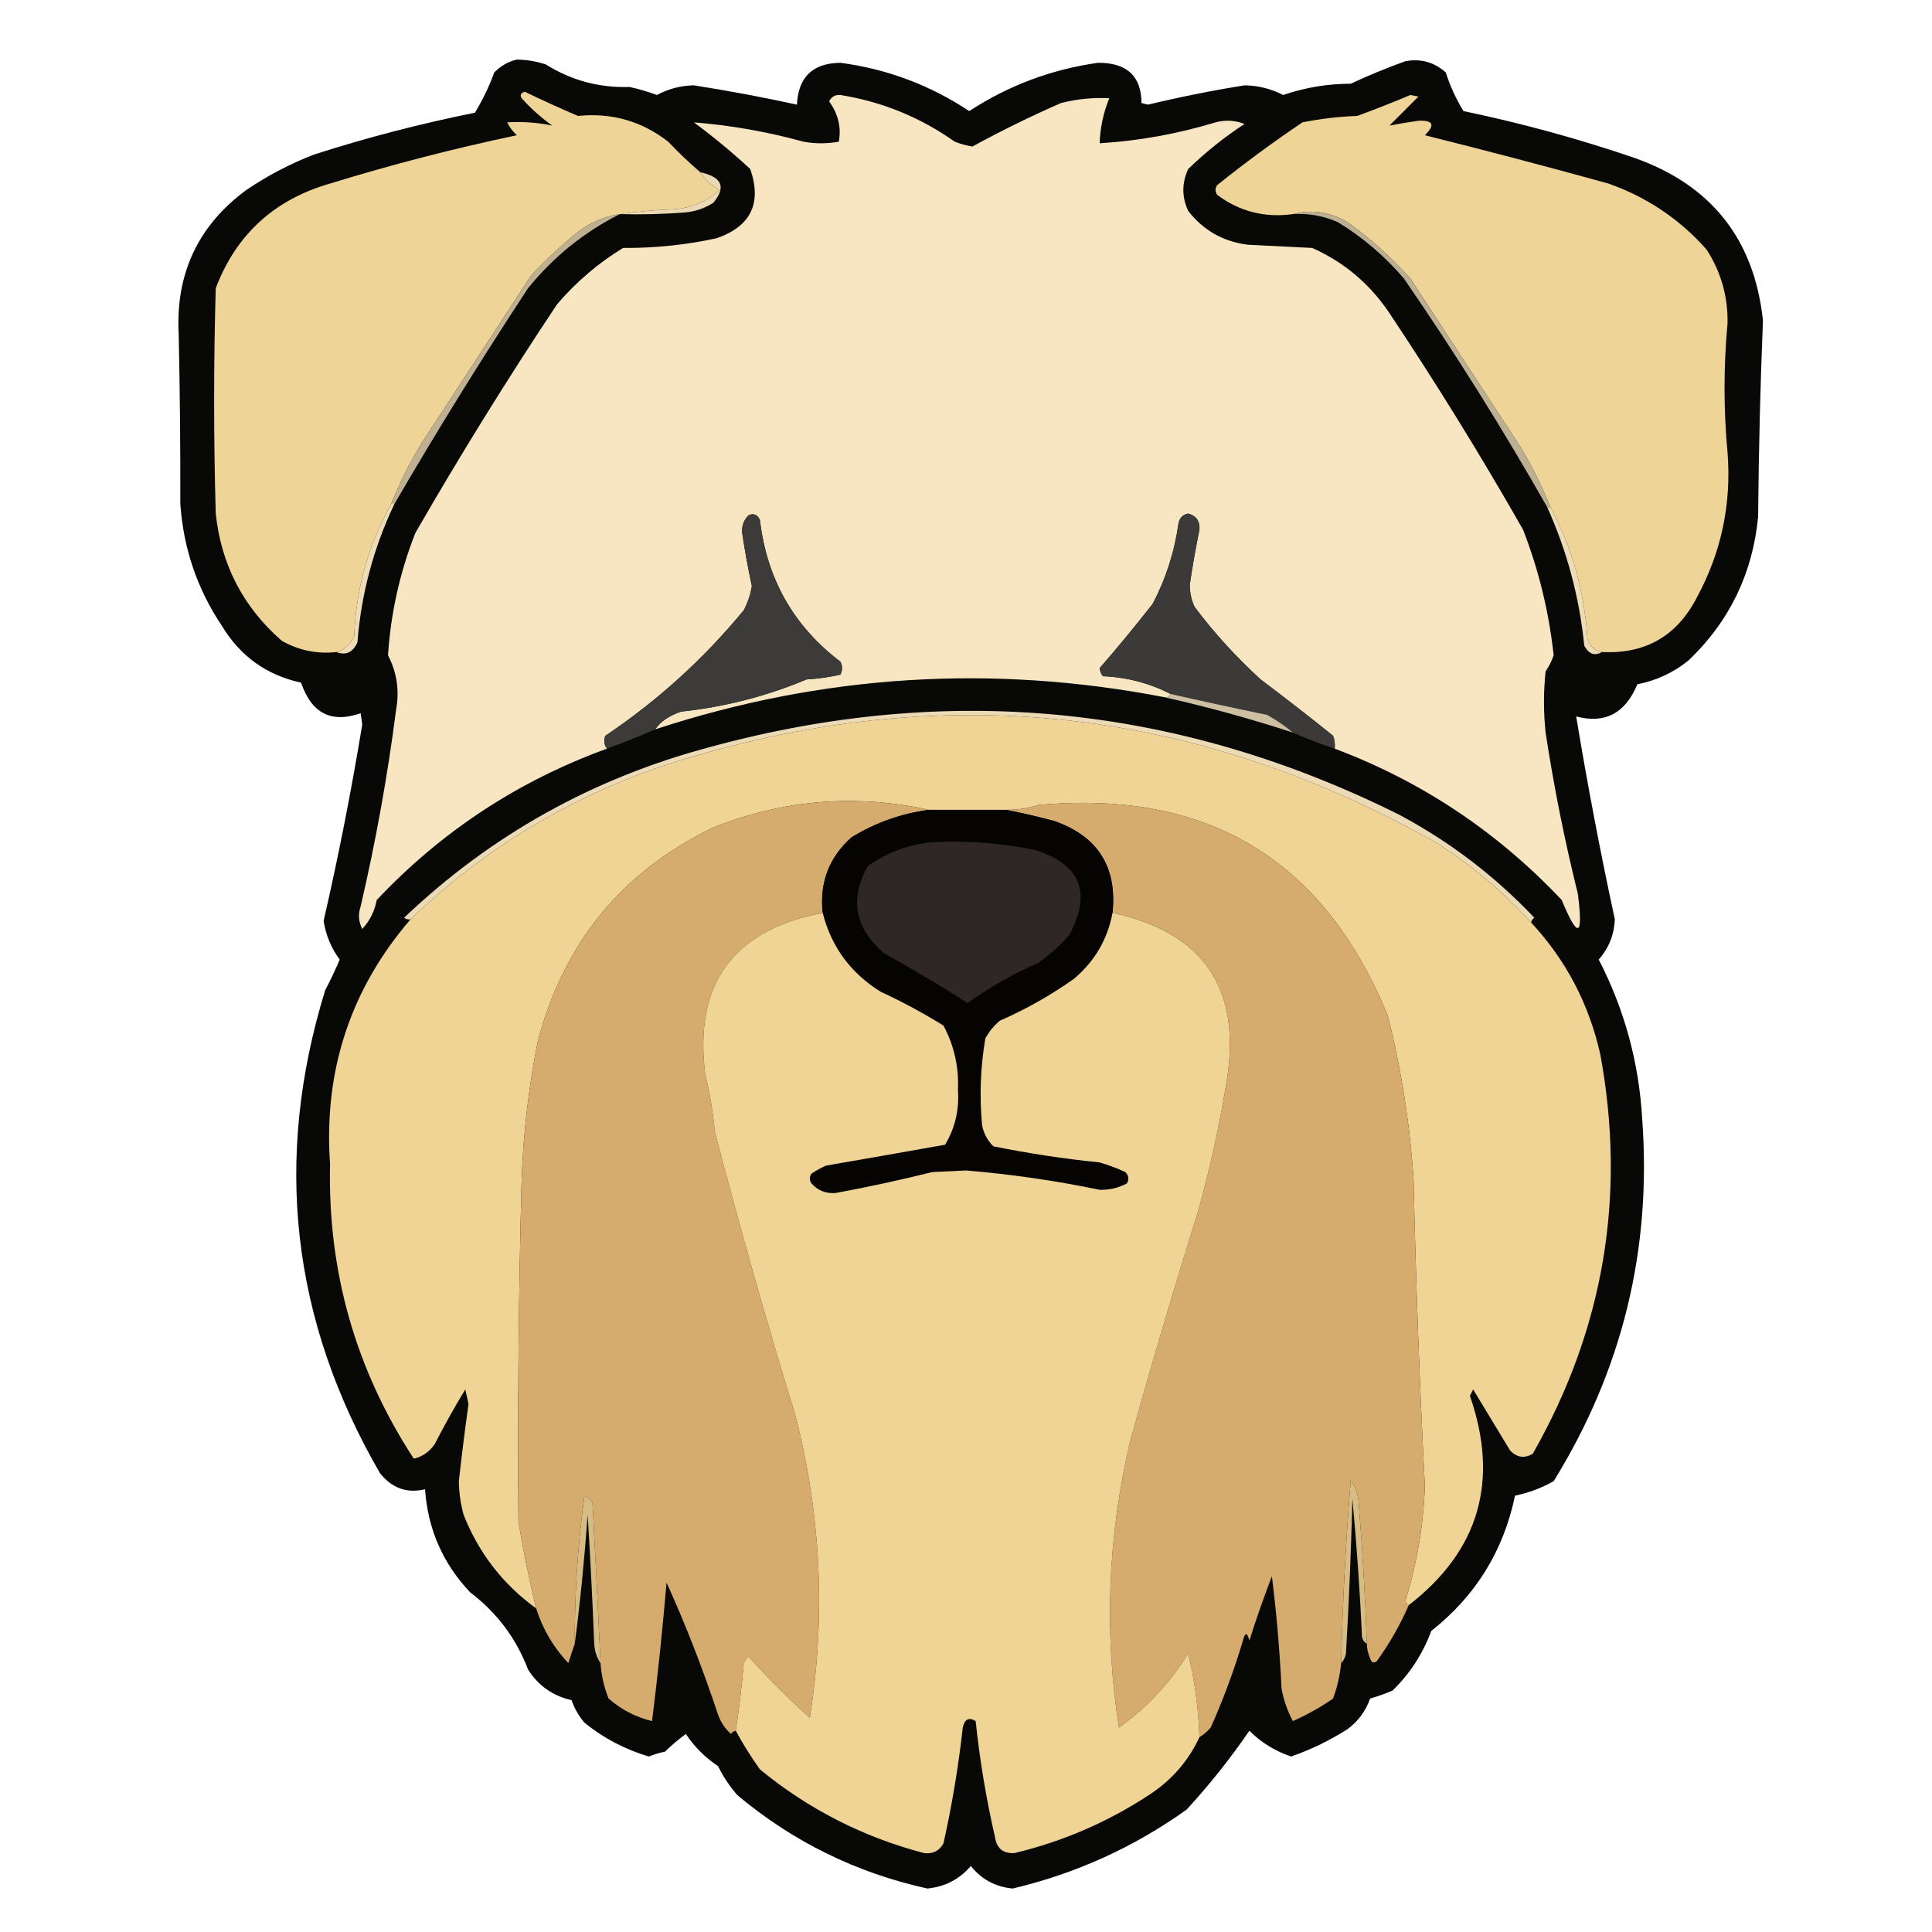 <?xml version="1.0" encoding="UTF-8"?>
<!DOCTYPE svg PUBLIC "-//W3C//DTD SVG 1.1//EN" "http://www.w3.org/Graphics/SVG/1.1/DTD/svg11.dtd">
<svg xmlns="http://www.w3.org/2000/svg" version="1.1" width="600px" height="600px" style="shape-rendering:geometricPrecision; text-rendering:geometricPrecision; image-rendering:optimizeQuality; fill-rule:evenodd; clip-rule:evenodd" xmlns:xlink="http://www.w3.org/1999/xlink">
<g><path style="opacity:0.976" fill="#030302" d="M 160.5,18.5 C 163.568,18.547 166.568,19.047 169.5,20C 177.456,24.985 186.123,27.319 195.5,27C 198.393,27.631 201.226,28.464 204,29.5C 207.595,27.579 211.429,26.579 215.5,26.5C 226.236,28.185 236.903,30.185 247.5,32.5C 247.897,23.937 252.397,19.603 261,19.5C 275.517,21.429 288.851,26.429 301,34.5C 313.179,26.55 326.512,21.55 341,19.5C 349.953,19.463 354.453,23.63 354.5,32C 355.167,32.167 355.833,32.333 356.5,32.5C 366.43,30.114 376.43,28.114 386.5,26.5C 390.744,26.561 394.744,27.561 398.5,29.5C 405.288,27.183 412.288,26.016 419.5,26C 425.053,23.39 430.719,21.057 436.5,19C 441.239,18.135 445.406,19.302 449,22.5C 450.357,26.746 452.19,30.746 454.5,34.5C 472.459,38.24 490.125,43.073 507.5,49C 531.462,57.458 544.796,74.291 547.5,99.5C 546.678,119.79 546.178,140.123 546,160.5C 544.305,178.055 537.138,192.888 524.5,205C 519.821,208.839 514.488,211.339 508.5,212.5C 504.762,221.532 498.429,224.865 489.5,222.5C 492.983,243.582 496.983,264.582 501.5,285.5C 501.299,290.272 499.633,294.439 496.5,298C 504.499,313.493 508.999,329.993 510,347.5C 512.987,388.05 503.82,425.55 482.5,460C 478.768,462.104 474.768,463.604 470.5,464.5C 466.923,481.654 458.257,495.654 444.5,506.5C 441.882,513.571 437.882,519.737 432.5,525C 430.222,525.986 427.889,526.82 425.5,527.5C 424.14,531.363 421.807,534.53 418.5,537C 412.978,540.511 407.144,543.345 401,545.5C 396.038,543.852 391.705,541.186 388,537.5C 382.101,546.122 375.601,554.289 368.5,562C 352.138,573.679 334.138,581.846 314.5,586.5C 309.136,585.986 304.802,583.653 301.5,579.5C 297.976,583.625 293.476,585.959 288,586.5C 265.875,581.604 246.209,571.937 229,557.5C 226.608,554.772 224.608,551.772 223,548.5C 218.978,545.811 215.645,542.478 213,538.5C 210.735,540.167 208.569,542 206.5,544C 204.782,544.346 203.115,544.846 201.5,545.5C 194.117,543.309 187.451,539.809 181.5,535C 179.734,532.904 178.401,530.571 177.5,528C 171.69,526.68 167.19,523.513 164,518.5C 160.309,508.803 154.309,500.803 146,494.5C 137.533,485.56 132.867,474.894 132,462.5C 126.375,463.845 121.708,462.179 118,457.5C 90.475,409.964 84.808,359.964 101,307.5C 102.636,304.394 104.136,301.227 105.5,298C 102.872,294.463 101.206,290.463 100.5,286C 105.141,265.794 109.141,245.461 112.5,225C 112.333,223.833 112.167,222.667 112,221.5C 102.895,224.696 96.728,221.53 93.5,212C 82.853,209.693 74.686,203.859 69,194.5C 61.292,183.045 56.959,170.379 56,156.5C 56.041,138.987 55.874,121.487 55.5,104C 54.451,85.107 61.451,70.107 76.5,59C 83.058,54.554 90.058,50.887 97.5,48C 113.919,42.729 130.585,38.395 147.5,35C 149.922,30.99 151.922,26.824 153.5,22.5C 155.525,20.436 157.858,19.102 160.5,18.5 Z"/></g>
<g><path style="opacity:1" fill="#eed496" d="M 217.5,53.5 C 219.004,55.836 221.004,57.669 223.5,59C 219.531,62.548 214.865,64.548 209.5,65C 203.652,65.173 197.985,65.673 192.5,66.5C 187.772,67.192 183.439,69.025 179.5,72C 174.313,76.189 169.48,80.689 165,85.5C 153.667,102.833 142.333,120.167 131,137.5C 127.274,143.619 124.107,149.952 121.5,156.5C 114.421,169.138 110.587,182.804 110,197.5C 108.945,200.056 107.112,201.723 104.5,202.5C 98.437,203.162 92.77,201.996 87.5,199C 75.518,188.538 68.685,175.371 67,159.5C 66.333,136.167 66.333,112.833 67,89.5C 73.347,72.825 85.18,61.992 102.5,57C 121.657,51.105 140.99,46.105 160.5,42C 159.257,40.846 158.257,39.512 157.5,38C 162.257,37.709 166.924,38.042 171.5,39C 168.035,36.537 164.869,33.704 162,30.5C 161.409,29.517 161.743,28.85 163,28.5C 168.441,31.137 173.941,33.637 179.5,36C 189.971,34.949 199.305,37.615 207.5,44C 210.703,47.371 214.036,50.538 217.5,53.5 Z"/></g>
<g><path style="opacity:1" fill="#eed496" d="M 497.5,202.5 C 495.248,202.084 493.748,200.751 493,198.5C 492.1,183.884 488.266,170.218 481.5,157.5C 478.872,150.91 475.705,144.577 472,138.5C 460.667,121.167 449.333,103.833 438,86.5C 432.096,79.926 425.596,74.092 418.5,69C 413.003,65.784 407.337,64.95 401.5,66.5C 392.751,67.688 384.918,65.688 378,60.5C 377.333,59.5 377.333,58.5 378,57.5C 386.531,50.643 395.364,44.143 404.5,38C 410.103,36.876 415.769,36.21 421.5,36C 427.068,33.964 432.568,31.798 438,29.5C 438.833,29.667 439.667,29.833 440.5,30C 437.5,33 434.5,36 431.5,39C 434.395,38.439 437.395,37.939 440.5,37.5C 445.121,37.31 445.788,38.81 442.5,42C 461.484,46.735 480.484,51.735 499.5,57C 511.482,61.233 521.649,68.067 530,77.5C 534.503,84.514 536.67,92.181 536.5,100.5C 535.262,113.831 535.262,127.164 536.5,140.5C 537.752,156.5 534.585,171.5 527,185.5C 520.824,197.505 510.99,203.172 497.5,202.5 Z"/></g>
<g><path style="opacity:1" fill="#f7e6c1" d="M 414.5,232.5 C 414.657,231.127 414.49,229.793 414,228.5C 406.59,222.546 399.09,216.713 391.5,211C 383.928,204.099 377.095,196.599 371,188.5C 369.978,186.298 369.478,183.965 369.5,181.5C 370.338,175.812 371.338,170.145 372.5,164.5C 372.694,161.864 371.528,160.197 369,159.5C 367.347,159.82 366.347,160.82 366,162.5C 364.778,171.282 362.111,179.616 358,187.5C 352.657,194.339 347.157,201.005 341.5,207.5C 341.608,208.442 341.941,209.275 342.5,210C 349.926,210.31 356.926,212.144 363.5,215.5C 363.158,216.338 362.492,216.672 361.5,216.5C 307.963,206.181 255.296,209.515 203.5,226.5C 205.065,224.121 207.732,222.287 211.5,221C 225.007,219.566 238.007,216.233 250.5,211C 254.089,210.793 257.589,210.293 261,209.5C 261.667,208.167 261.667,206.833 261,205.5C 246.48,194.472 238.147,179.805 236,161.5C 235.275,159.842 234.108,159.342 232.5,160C 230.993,161.473 230.326,163.307 230.5,165.5C 231.307,171.033 232.307,176.533 233.5,182C 233.066,184.634 232.233,187.134 231,189.5C 218.564,204.603 204.231,217.603 188,228.5C 187.421,229.928 187.588,231.262 188.5,232.5C 160.905,242.541 137.071,258.207 117,279.5C 116.35,282.965 114.85,285.965 112.5,288.5C 111.353,286.235 111.186,283.902 112,281.5C 116.695,261.358 120.362,241.025 123,220.5C 124.109,214.521 123.276,208.854 120.5,203.5C 121.365,190.334 124.199,177.667 129,165.5C 142.915,141.33 157.582,117.664 173,94.5C 178.951,87.542 185.785,81.709 193.5,77C 203.306,77.074 212.973,76.074 222.5,74C 233.167,70.335 236.667,63.168 233,52.5C 227.397,47.316 221.564,42.483 215.5,38C 226.977,38.913 238.31,40.913 249.5,44C 253.167,44.667 256.833,44.667 260.5,44C 261.308,39.553 260.308,35.386 257.5,31.5C 258.171,30.054 259.338,29.387 261,29.5C 273.975,31.601 285.808,36.434 296.5,44C 298.278,44.704 300.112,45.204 302,45.5C 310.939,40.614 320.105,36.114 329.5,32C 334.42,30.75 339.42,30.25 344.5,30.5C 342.677,34.974 341.677,39.64 341.5,44.5C 353.723,43.74 365.723,41.574 377.5,38C 380.554,37.179 383.554,37.345 386.5,38.5C 380.256,42.569 374.423,47.236 369,52.5C 367,56.833 367,61.167 369,65.5C 373.712,71.542 379.879,75.042 387.5,76C 394.167,76.333 400.833,76.667 407.5,77C 417.11,81.269 424.943,87.769 431,96.5C 445.793,118.637 459.793,141.304 473,164.5C 477.88,177.062 481.047,190.062 482.5,203.5C 481.909,205.266 481.076,206.933 480,208.5C 479.333,214.833 479.333,221.167 480,227.5C 482.563,244.316 485.896,260.982 490,277.5C 491.755,291.095 490.088,291.762 485,279.5C 465.033,258.337 441.533,242.67 414.5,232.5 Z"/></g>
<g><path style="opacity:1" fill="#ead9b4" d="M 217.5,53.5 C 224.253,54.959 225.586,58.126 221.5,63C 218.754,64.75 215.754,65.75 212.5,66C 205.842,66.5 199.175,66.666 192.5,66.5C 197.985,65.673 203.652,65.173 209.5,65C 214.865,64.548 219.531,62.548 223.5,59C 221.004,57.669 219.004,55.836 217.5,53.5 Z"/></g>
<g><path style="opacity:1" fill="#bdaf91" d="M 401.5,66.5 C 407.337,64.95 413.003,65.784 418.5,69C 425.596,74.092 432.096,79.926 438,86.5C 449.333,103.833 460.667,121.167 472,138.5C 475.705,144.577 478.872,150.91 481.5,157.5C 481.167,157.5 480.833,157.5 480.5,157.5C 466.682,133.185 451.849,109.519 436,86.5C 430.049,79.542 423.215,73.709 415.5,69C 411.037,67.025 406.371,66.192 401.5,66.5 Z"/></g>
<g><path style="opacity:1" fill="#beb091" d="M 192.5,66.5 C 181.426,72.059 171.926,79.726 164,89.5C 149.546,111.453 135.712,133.787 122.5,156.5C 122.167,156.5 121.833,156.5 121.5,156.5C 124.107,149.952 127.274,143.619 131,137.5C 142.333,120.167 153.667,102.833 165,85.5C 169.48,80.689 174.313,76.189 179.5,72C 183.439,69.025 187.772,67.192 192.5,66.5 Z"/></g>
<g><path style="opacity:1" fill="#3c3b39" d="M 203.5,226.5 C 198.639,228.643 193.639,230.643 188.5,232.5C 187.588,231.262 187.421,229.928 188,228.5C 204.231,217.603 218.564,204.603 231,189.5C 232.233,187.134 233.066,184.634 233.5,182C 232.307,176.533 231.307,171.033 230.5,165.5C 230.326,163.307 230.993,161.473 232.5,160C 234.108,159.342 235.275,159.842 236,161.5C 238.147,179.805 246.48,194.472 261,205.5C 261.667,206.833 261.667,208.167 261,209.5C 257.589,210.293 254.089,210.793 250.5,211C 238.007,216.233 225.007,219.566 211.5,221C 207.732,222.287 205.065,224.121 203.5,226.5 Z"/></g>
<g><path style="opacity:1" fill="#3c3a39" d="M 414.5,232.5 C 410.007,231.006 405.673,229.34 401.5,227.5C 399.073,225.442 396.407,223.609 393.5,222C 383.468,219.939 373.468,217.773 363.5,215.5C 356.926,212.144 349.926,210.31 342.5,210C 341.941,209.275 341.608,208.442 341.5,207.5C 347.157,201.005 352.657,194.339 358,187.5C 362.111,179.616 364.778,171.282 366,162.5C 366.347,160.82 367.347,159.82 369,159.5C 371.528,160.197 372.694,161.864 372.5,164.5C 371.338,170.145 370.338,175.812 369.5,181.5C 369.478,183.965 369.978,186.298 371,188.5C 377.095,196.599 383.928,204.099 391.5,211C 399.09,216.713 406.59,222.546 414,228.5C 414.49,229.793 414.657,231.127 414.5,232.5 Z"/></g>
<g><path style="opacity:1" fill="#eedcb7" d="M 480.5,157.5 C 480.833,157.5 481.167,157.5 481.5,157.5C 488.266,170.218 492.1,183.884 493,198.5C 493.748,200.751 495.248,202.084 497.5,202.5C 495.243,203.803 493.41,203.136 492,200.5C 490.503,185.508 486.669,171.175 480.5,157.5 Z"/></g>
<g><path style="opacity:1" fill="#eedcb6" d="M 121.5,156.5 C 121.833,156.5 122.167,156.5 122.5,156.5C 116.023,170.073 112.189,184.407 111,199.5C 109.557,202.647 107.391,203.647 104.5,202.5C 107.112,201.723 108.945,200.056 110,197.5C 110.587,182.804 114.421,169.138 121.5,156.5 Z"/></g>
<g><path style="opacity:1" fill="#cdbfa1" d="M 363.5,215.5 C 373.468,217.773 383.468,219.939 393.5,222C 396.407,223.609 399.073,225.442 401.5,227.5C 388.231,223.174 374.898,219.508 361.5,216.5C 362.492,216.672 363.158,216.338 363.5,215.5 Z"/></g>
<g><path style="opacity:1" fill="#efd496" d="M 475.5,286.5 C 486.317,298.129 493.483,311.795 497,327.5C 505.081,371.425 498.081,412.758 476,451.5C 473.408,452.982 471.075,452.648 469,450.5C 465.152,444.131 461.319,437.798 457.5,431.5C 457.167,432.167 456.833,432.833 456.5,433.5C 465.676,459.952 459.342,481.618 437.5,498.5C 436.903,498.265 436.57,497.765 436.5,497C 440.074,485.441 442.074,473.608 442.5,461.5C 440.863,429.852 439.697,398.185 439,366.5C 437.885,349.241 435.218,332.241 431,315.5C 411.203,267.002 375.036,245.168 322.5,250C 319.243,251.043 315.91,251.543 312.5,251.5C 304.5,251.5 296.5,251.5 288.5,251.5C 265.621,246.506 243.288,248.339 221.5,257C 193.145,270.7 174.978,292.866 167,323.5C 164.163,337.696 162.497,352.029 162,366.5C 161.049,401.831 160.715,437.164 161,472.5C 162.515,481.576 164.349,490.576 166.5,499.5C 156.222,492.047 148.722,482.381 144,470.5C 143.044,467.07 142.544,463.57 142.5,460C 143.39,451.99 144.39,443.99 145.5,436C 145.167,434.5 144.833,433 144.5,431.5C 141.133,437.039 137.966,442.706 135,448.5C 133.26,450.954 131.093,452.454 128.5,453C 110.406,425.276 101.74,394.776 102.5,361.5C 100.479,332.566 108.812,307.232 127.5,285.5C 150.669,263.236 177.669,247.069 208.5,237C 291.571,210.773 370.904,219.107 446.5,262C 457.263,268.934 466.929,277.101 475.5,286.5 Z"/></g>
<g><path style="opacity:1" fill="#ebdab5" d="M 475.5,286.5 C 466.929,277.101 457.263,268.934 446.5,262C 370.904,219.107 291.571,210.773 208.5,237C 177.669,247.069 150.669,263.236 127.5,285.5C 126.761,285.631 126.094,285.464 125.5,285C 152.455,259.345 184.121,241.678 220.5,232C 294.536,211.819 365.869,218.819 434.5,253C 450.206,261.365 464.206,272.032 476.5,285C 475.944,285.383 475.611,285.883 475.5,286.5 Z"/></g>
<g><path style="opacity:1" fill="#d6ac6e" d="M 288.5,251.5 C 279.999,252.613 271.999,255.447 264.5,260C 257.478,266.225 254.478,274.059 255.5,283.5C 227.655,288.832 215.488,305.498 219,333.5C 220.432,339.426 221.432,345.426 222,351.5C 229.705,381.031 238.038,410.364 247,439.5C 254.981,470.53 256.481,501.863 251.5,533.5C 244.806,527.473 238.473,521.14 232.5,514.5C 231.808,515.025 231.308,515.692 231,516.5C 230.383,523.535 229.549,530.535 228.5,537.5C 227.883,537.611 227.383,537.944 227,538.5C 225.171,536.844 223.837,534.844 223,532.5C 218.151,517.937 212.818,504.27 207,491.5C 205.716,506.527 204.216,520.86 202.5,534.5C 197.44,533.279 192.94,530.946 189,527.5C 187.594,523.969 186.76,520.302 186.5,516.5C 185.739,499.834 184.906,483.168 184,466.5C 183.311,465.643 182.478,464.977 181.5,464.5C 179.422,479.755 178.422,495.088 178.5,510.5C 177.835,512.369 177.169,514.369 176.5,516.5C 171.896,511.632 168.563,505.966 166.5,499.5C 164.349,490.576 162.515,481.576 161,472.5C 160.715,437.164 161.049,401.831 162,366.5C 162.497,352.029 164.163,337.696 167,323.5C 174.978,292.866 193.145,270.7 221.5,257C 243.288,248.339 265.621,246.506 288.5,251.5 Z"/></g>
<g><path style="opacity:1" fill="#d6ac6e" d="M 437.5,498.5 C 434.829,504.644 431.496,510.477 427.5,516C 426.517,516.591 425.85,516.257 425.5,515C 424.852,513.56 424.519,512.06 424.5,510.5C 423.999,496.151 423.166,481.817 422,467.5C 421.904,464.549 421.071,461.882 419.5,459.5C 417.963,478.47 416.963,497.47 416.5,516.5C 416.143,520.263 415.31,523.93 414,527.5C 410.076,530.213 405.909,532.547 401.5,534.5C 399.84,531.353 398.673,528.02 398,524.5C 397.441,512.785 396.441,501.118 395,489.5C 392.469,496.091 390.136,502.758 388,509.5C 387.333,506.833 386.667,506.833 386,509.5C 383.257,518.731 379.923,527.731 376,536.5C 374.961,537.71 373.794,538.71 372.5,539.5C 372.21,530.628 371.043,521.962 369,513.5C 363.4,522.601 356.233,530.268 347.5,536.5C 342.846,506.832 344.012,477.165 351,447.5C 357.603,423.693 364.603,400.026 372,376.5C 375.767,362.997 378.767,349.33 381,335.5C 385.569,306.911 373.735,289.577 345.5,283.5C 346.964,269.257 340.964,259.757 327.5,255C 322.404,253.64 317.404,252.474 312.5,251.5C 315.91,251.543 319.243,251.043 322.5,250C 375.036,245.168 411.203,267.002 431,315.5C 435.218,332.241 437.885,349.241 439,366.5C 439.697,398.185 440.863,429.852 442.5,461.5C 442.074,473.608 440.074,485.441 436.5,497C 436.57,497.765 436.903,498.265 437.5,498.5 Z"/></g>
<g><path style="opacity:1" fill="#050403" d="M 288.5,251.5 C 296.5,251.5 304.5,251.5 312.5,251.5C 317.404,252.474 322.404,253.64 327.5,255C 340.964,259.757 346.964,269.257 345.5,283.5C 343.966,291.729 339.966,298.563 333.5,304C 326.288,309.107 318.621,313.44 310.5,317C 308.641,318.558 307.141,320.391 306,322.5C 304.487,331.447 304.154,340.447 305,349.5C 305.516,352.034 306.683,354.2 308.5,356C 319.416,358.208 330.416,359.875 341.5,361C 344.244,361.803 346.911,362.803 349.5,364C 350.517,365.049 350.684,366.216 350,367.5C 347.373,368.916 344.54,369.583 341.5,369.5C 327.782,366.656 313.948,364.656 300,363.5C 296.5,363.667 293,363.833 289.5,364C 279.564,366.484 269.564,368.651 259.5,370.5C 256.486,370.742 253.986,369.742 252,367.5C 251.333,366.5 251.333,365.5 252,364.5C 253.419,363.54 254.919,362.707 256.5,362C 268.86,359.863 281.193,357.696 293.5,355.5C 296.605,350.317 297.939,344.65 297.5,338.5C 297.813,331.355 296.313,324.689 293,318.5C 286.707,314.604 280.207,311.104 273.5,308C 264.152,302.171 258.152,294.005 255.5,283.5C 254.478,274.059 257.478,266.225 264.5,260C 271.999,255.447 279.999,252.613 288.5,251.5 Z"/></g>
<g><path style="opacity:1" fill="#2f2725" d="M 290.5,261.5 C 300.95,261.039 311.283,261.872 321.5,264C 335.665,268.508 339.165,277.341 332,290.5C 329.131,293.704 325.965,296.537 322.5,299C 314.711,302.394 307.378,306.56 300.5,311.5C 291.999,306.082 283.332,300.915 274.5,296C 265.436,288.127 263.769,279.127 269.5,269C 275.903,264.493 282.903,261.993 290.5,261.5 Z"/></g>
<g><path style="opacity:1" fill="#efd496" d="M 255.5,283.5 C 258.152,294.005 264.152,302.171 273.5,308C 280.207,311.104 286.707,314.604 293,318.5C 296.313,324.689 297.813,331.355 297.5,338.5C 297.939,344.65 296.605,350.317 293.5,355.5C 281.193,357.696 268.86,359.863 256.5,362C 254.919,362.707 253.419,363.54 252,364.5C 251.333,365.5 251.333,366.5 252,367.5C 253.986,369.742 256.486,370.742 259.5,370.5C 269.564,368.651 279.564,366.484 289.5,364C 293,363.833 296.5,363.667 300,363.5C 313.948,364.656 327.782,366.656 341.5,369.5C 344.54,369.583 347.373,368.916 350,367.5C 350.684,366.216 350.517,365.049 349.5,364C 346.911,362.803 344.244,361.803 341.5,361C 330.416,359.875 319.416,358.208 308.5,356C 306.683,354.2 305.516,352.034 305,349.5C 304.154,340.447 304.487,331.447 306,322.5C 307.141,320.391 308.641,318.558 310.5,317C 318.621,313.44 326.288,309.107 333.5,304C 339.966,298.563 343.966,291.729 345.5,283.5C 373.735,289.577 385.569,306.911 381,335.5C 378.767,349.33 375.767,362.997 372,376.5C 364.603,400.026 357.603,423.693 351,447.5C 344.012,477.165 342.846,506.832 347.5,536.5C 356.233,530.268 363.4,522.601 369,513.5C 371.043,521.962 372.21,530.628 372.5,539.5C 369.173,546.669 364.173,552.502 357.5,557C 344.431,565.69 330.264,571.856 315,575.5C 311.498,575.667 309.498,574 309,570.5C 306.273,558.629 304.273,546.629 303,534.5C 300.91,533.209 299.576,533.876 299,536.5C 297.653,548.61 295.653,560.61 293,572.5C 291.704,574.815 289.704,575.815 287,575.5C 268.048,570.524 251.048,561.858 236,549.5C 233.239,545.64 230.739,541.64 228.5,537.5C 229.549,530.535 230.383,523.535 231,516.5C 231.308,515.692 231.808,515.025 232.5,514.5C 238.473,521.14 244.806,527.473 251.5,533.5C 256.481,501.863 254.981,470.53 247,439.5C 238.038,410.364 229.705,381.031 222,351.5C 221.432,345.426 220.432,339.426 219,333.5C 215.488,305.498 227.655,288.832 255.5,283.5 Z"/></g>
<g><path style="opacity:1" fill="#d7bc84" d="M 424.5,510.5 C 423.778,510.082 423.278,509.416 423,508.5C 422.332,494.14 421.332,479.806 420,465.5C 419.6,481.511 418.933,497.511 418,513.5C 417.768,514.737 417.268,515.737 416.5,516.5C 416.963,497.47 417.963,478.47 419.5,459.5C 421.071,461.882 421.904,464.549 422,467.5C 423.166,481.817 423.999,496.151 424.5,510.5 Z"/></g>
<g><path style="opacity:1" fill="#d6bb83" d="M 186.5,516.5 C 185.195,514.603 184.529,512.269 184.5,509.5C 183.979,496.493 183.312,483.493 182.5,470.5C 181.477,484.587 180.144,497.921 178.5,510.5C 178.422,495.088 179.422,479.755 181.5,464.5C 182.478,464.977 183.311,465.643 184,466.5C 184.906,483.168 185.739,499.834 186.5,516.5 Z"/></g>
</svg>
